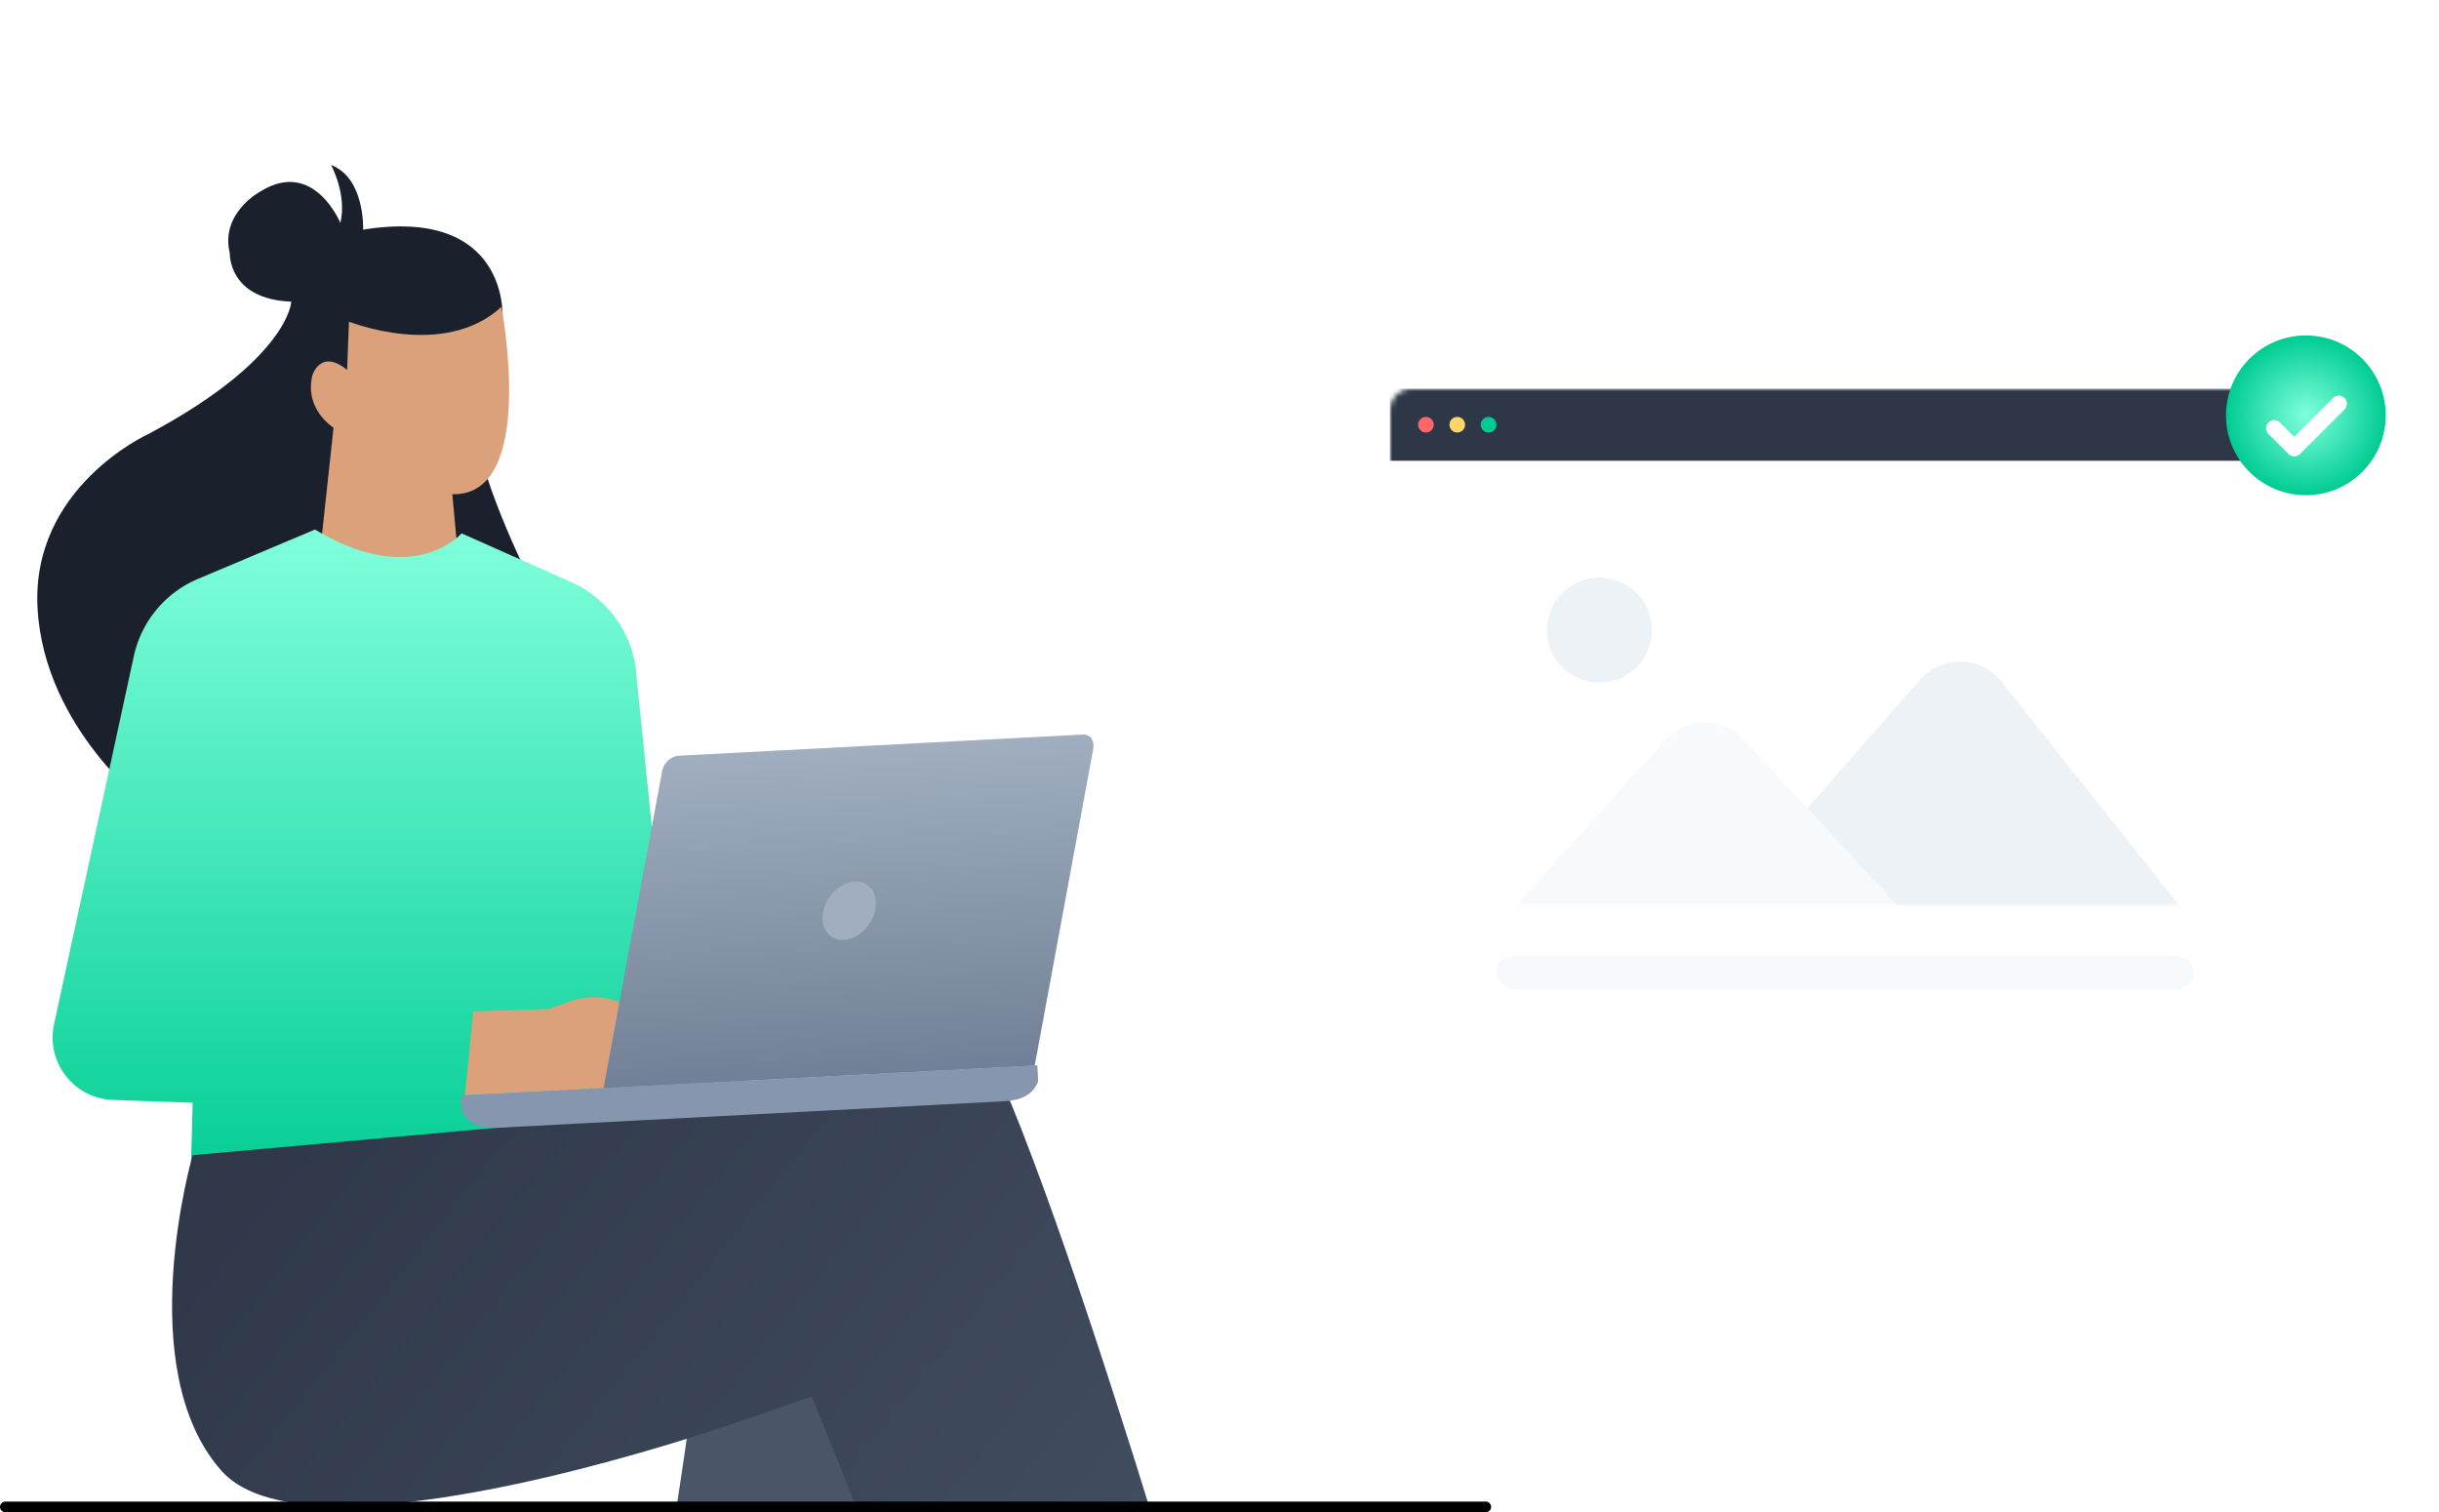 <svg xmlns:xlink="http://www.w3.org/1999/xlink" viewBox="0 0 458 284" fill="none" xmlns="http://www.w3.org/2000/svg" style="display:block" width="458" height="284" ><g clip-path="url(#sign-up-cta_svg__a)" fill="none"><path d="M100.186 110.319S90.14 90.469 89.44 80.709l4.929-21.383s1.02-20.55-26.18-16.201c0 0 .38-9.72-6.018-12.129 0 0 3.03 5.525 1.744 10.878 0 0-4.94-12.083-14.905-5.984 0 0-7.722 4.027-5.858 11.67 0 0-.332 8.634 11.544 9.093 0 0-.42 10.798-26.914 24.905 0 0-22.008 9.96-20.728 32.714 1.28 22.754 21.25 37.585 21.25 37.585l74.533 1.801-2.651-43.339z" fill="#1A202C"></path><path d="m58.586 117.766 4.044-37.447s-5.519-3.39-3.976-9.81c0 0 1.498-5.13 6.524-1.045l.35-9.065s17.877 7.177 28.634-2.782c0 0 6.827 35.657-9.22 35.198l2.731 29.931-29.087-4.98z" fill="#DBA17B"></path><path fill-rule="evenodd" clip-rule="evenodd" d="M59.16 99.447c18.576 11.193 27.515.717 27.515.717l20.568 9.151a20.82 20.82 0 0 1 12.071 15.64l8.537 83.706-92.186 17.091.517-18.646-12.108-.432-2.86-.101c-6.453-.228-11.334-5.554-11.333-11.717 0-.824.088-1.663.27-2.506l14.97-69.088a20.495 20.495 0 0 1 12.07-14.55l21.968-9.265z" fill="url(&quot;#sign-up-cta_svg__b&quot;)"></path><path d="m88.87 189.95 14.116-.451 4.24-1.498a12.866 12.866 0 0 1 9.059.19l18.812 7.527L141 203l-53.7 2.7 1.57-15.75z" fill="#DBA17B"></path><path d="M129.314 267.697c1.761-12.639 20.78-33.769 43.345-19.243 9.713 6.254 7.521 29.088 1.755 50.924l-24.228 83.448-37.9-7.137c-.006 0 13.488-82.61 17.028-107.992z" fill="#4A5568"></path><path d="m239.716 364.036-39.364 17.092-47.905-118.859-15.02 5.181s-3.058 1.073-8.107 2.651c-20.58 6.448-74.188 21.336-87.705 6.15-17.057-19.151-5.44-59.3-5.44-59.3l152.009-13.723c19.42 45.312 51.532 160.808 51.532 160.808z" fill="url(&quot;#sign-up-cta_svg__c&quot;)"></path><path d="m113.324 204.401 10.987-59.464c.249-1.603 1.682-2.933 3.096-3.007l75.896-3.977c1.415-.074 2.312 1.133 1.979 2.74l-10.986 59.465-80.972 4.243z" fill="url(&quot;#sign-up-cta_svg__d&quot;)"></path><path d="M154.565 171.299c-.592 3.035 1.199 5.361 3.862 5.222 2.746-.144 5.366-2.702 5.958-5.737.592-3.035-1.199-5.361-3.862-5.221-2.747.144-5.366 2.701-5.958 5.736z" fill="#A0AEC0"></path><path d="M86.765 208.732s-.004-.083-.088-.079l-.069-2.917 108.184-5.67.153 2.913.004.083-.223.513c-1.284 2.57-3.759 3.117-6.588 3.266l-94.204 4.937c-2.83.148-5.347-.137-6.893-2.56l-.276-.486z" fill="#8596AE"></path><path stroke="#000000" stroke-width="2px" stroke-linecap="round" stroke-linejoin="round" d="M1 283h278" fill="none"></path><g filter="url(#sign-up-cta_svg__e)" fill="none"><rect x="261" y="73" width="171.765" height="120" rx="4" fill="#FFFFFF"></rect></g><mask id="sign-up-cta_svg__f" maskUnits="userSpaceOnUse" x="261" y="73" width="172" height="120" fill="none"><rect x="261" y="73" width="171.765" height="120" rx="4" fill="#FFFFFF"></rect></mask><g mask="url(#sign-up-cta_svg__f)" fill="none"><rect x="281" y="99" width="131" height="71.024" rx="4" fill="#FFFFFF"></rect><mask id="sign-up-cta_svg__g" maskUnits="userSpaceOnUse" x="281" y="99" width="131" height="72" fill="none"><rect x="281" y="99" width="131" height="71.024" rx="4" fill="#FFFFFF"></rect></mask><g mask="url(#sign-up-cta_svg__g)" fill-rule="evenodd" clip-rule="evenodd" fill="none"><path d="M314.24 180.486h103.284l-41.667-52.463c-3.869-4.872-11.207-5.05-15.308-.371l-46.309 52.834z" fill="#EDF2F7"></path><path d="M275.476 180.365h90.473l-38.572-41.507c-3.99-4.294-10.806-4.236-14.723.124l-37.178 41.383z" fill="#F7FAFC"></path><path d="M310.199 118.334c0 5.448-4.417 9.865-9.865 9.865s-9.864-4.417-9.864-9.865 4.416-9.864 9.864-9.864 9.865 4.416 9.865 9.864z" fill="#EDF2F7"></path></g><rect x="281" y="179.494" width="131" height="6.313" rx="3.157" fill="#F7FAFC"></rect></g><mask id="sign-up-cta_svg__h" maskUnits="userSpaceOnUse" x="261" y="73" width="172" height="120" fill="none"><rect x="261" y="73" width="171.765" height="120" rx="4" fill="#FFFFFF"></rect></mask><g mask="url(#sign-up-cta_svg__h)" fill="none"><path d="M261 73h171.765v13.53H261V73z" fill="#2D3748"></path><circle cx="267.765" cy="79.764" r="1.471" fill="#FF6666"></circle><circle cx="273.647" cy="79.764" r="1.471" fill="#FFD666"></circle><circle cx="279.529" cy="79.764" r="1.471" fill="#00CC92"></circle></g><path d="M433 93c8.284 0 15-6.716 15-15 0-8.284-6.716-15-15-15-8.284 0-15 6.716-15 15 0 8.284 6.716 15 15 15z" fill="url(&quot;#sign-up-cta_svg__i&quot;)"></path><g filter="url(#sign-up-cta_svg__j)" fill="none"><path fill-rule="evenodd" clip-rule="evenodd" d="M440.255 72.745a1.521 1.521 0 0 1 0 2.15l-8.36 8.36a1.52 1.52 0 0 1-2.15 0l-3.8-3.8a1.521 1.521 0 0 1 2.15-2.15l2.725 2.725 7.285-7.285a1.52 1.52 0 0 1 2.15 0z" fill="#FFFFFF"></path></g></g><defs><linearGradient id="sign-up-cta_svg__b" x1="68.866" y1="99.447" x2="68.866" y2="225.752" gradientUnits="userSpaceOnUse"><stop stop-color="#80FFDB"></stop><stop offset="1" stop-color="#00CC92"></stop></linearGradient><linearGradient id="sign-up-cta_svg__c" x1="32" y1="215" x2="240" y2="381" gradientUnits="userSpaceOnUse"><stop stop-color="#2D3748"></stop><stop offset="1" stop-color="#4A5568"></stop></linearGradient><linearGradient id="sign-up-cta_svg__d" x1="157.669" y1="140.344" x2="160.896" y2="201.908" gradientUnits="userSpaceOnUse"><stop stop-color="#A0AEC0"></stop><stop offset="1" stop-color="#718096"></stop></linearGradient><filter id="sign-up-cta_svg__e" x="260" y="73" width="173.765" height="123" filterUnits="userSpaceOnUse" color-interpolation-filters="sRGB"><feFlood flood-opacity="0" result="BackgroundImageFix"></feFlood><feColorMatrix in="SourceAlpha" values="0 0 0 0 0 0 0 0 0 0 0 0 0 0 0 0 0 0 127 0"></feColorMatrix><feOffset dy="2"></feOffset><feGaussianBlur stdDeviation="0.5"></feGaussianBlur><feColorMatrix values="0 0 0 0 0 0 0 0 0 0.6 0 0 0 0 1 0 0 0 0.07 0"></feColorMatrix><feBlend in2="BackgroundImageFix" result="effect1_dropShadow"></feBlend><feBlend in="SourceGraphic" in2="effect1_dropShadow" result="shape"></feBlend></filter><filter id="sign-up-cta_svg__j" x="424.5" y="72.3" width="17.2" height="14.4" filterUnits="userSpaceOnUse" color-interpolation-filters="sRGB"><feFlood flood-opacity="0" result="BackgroundImageFix"></feFlood><feColorMatrix in="SourceAlpha" values="0 0 0 0 0 0 0 0 0 0 0 0 0 0 0 0 0 0 127 0"></feColorMatrix><feOffset dy="2"></feOffset><feGaussianBlur stdDeviation="0.5"></feGaussianBlur><feColorMatrix values="0 0 0 0 0 0 0 0 0 0.659 0 0 0 0 0.475 0 0 0 0.3 0"></feColorMatrix><feBlend in2="BackgroundImageFix" result="effect1_dropShadow"></feBlend><feBlend in="SourceGraphic" in2="effect1_dropShadow" result="shape"></feBlend></filter><radialGradient id="sign-up-cta_svg__i" cx="0" cy="0" r="1" gradientUnits="userSpaceOnUse" gradientTransform="matrix(0 15 -15 0 433 78)"><stop stop-color="#80FFDB"></stop><stop offset="1" stop-color="#00CC92"></stop></radialGradient><clipPath id="sign-up-cta_svg__a"><path fill="#fff" d="M0 0h458v284H0z"></path></clipPath><linearGradient id="sign-up-cta_svg__b" x1="68.866" y1="99.447" x2="68.866" y2="225.752" gradientUnits="userSpaceOnUse"><stop stop-color="#80FFDB"></stop><stop offset="1" stop-color="#00CC92"></stop></linearGradient><linearGradient id="sign-up-cta_svg__c" x1="32" y1="215" x2="240" y2="381" gradientUnits="userSpaceOnUse"><stop stop-color="#2D3748"></stop><stop offset="1" stop-color="#4A5568"></stop></linearGradient><linearGradient id="sign-up-cta_svg__d" x1="157.669" y1="140.344" x2="160.896" y2="201.908" gradientUnits="userSpaceOnUse"><stop stop-color="#A0AEC0"></stop><stop offset="1" stop-color="#718096"></stop></linearGradient><radialGradient id="sign-up-cta_svg__i" cx="0" cy="0" r="1" gradientUnits="userSpaceOnUse" gradientTransform="matrix(0 15 -15 0 433 78)"><stop stop-color="#80FFDB"></stop><stop offset="1" stop-color="#00CC92"></stop></radialGradient></defs></svg>